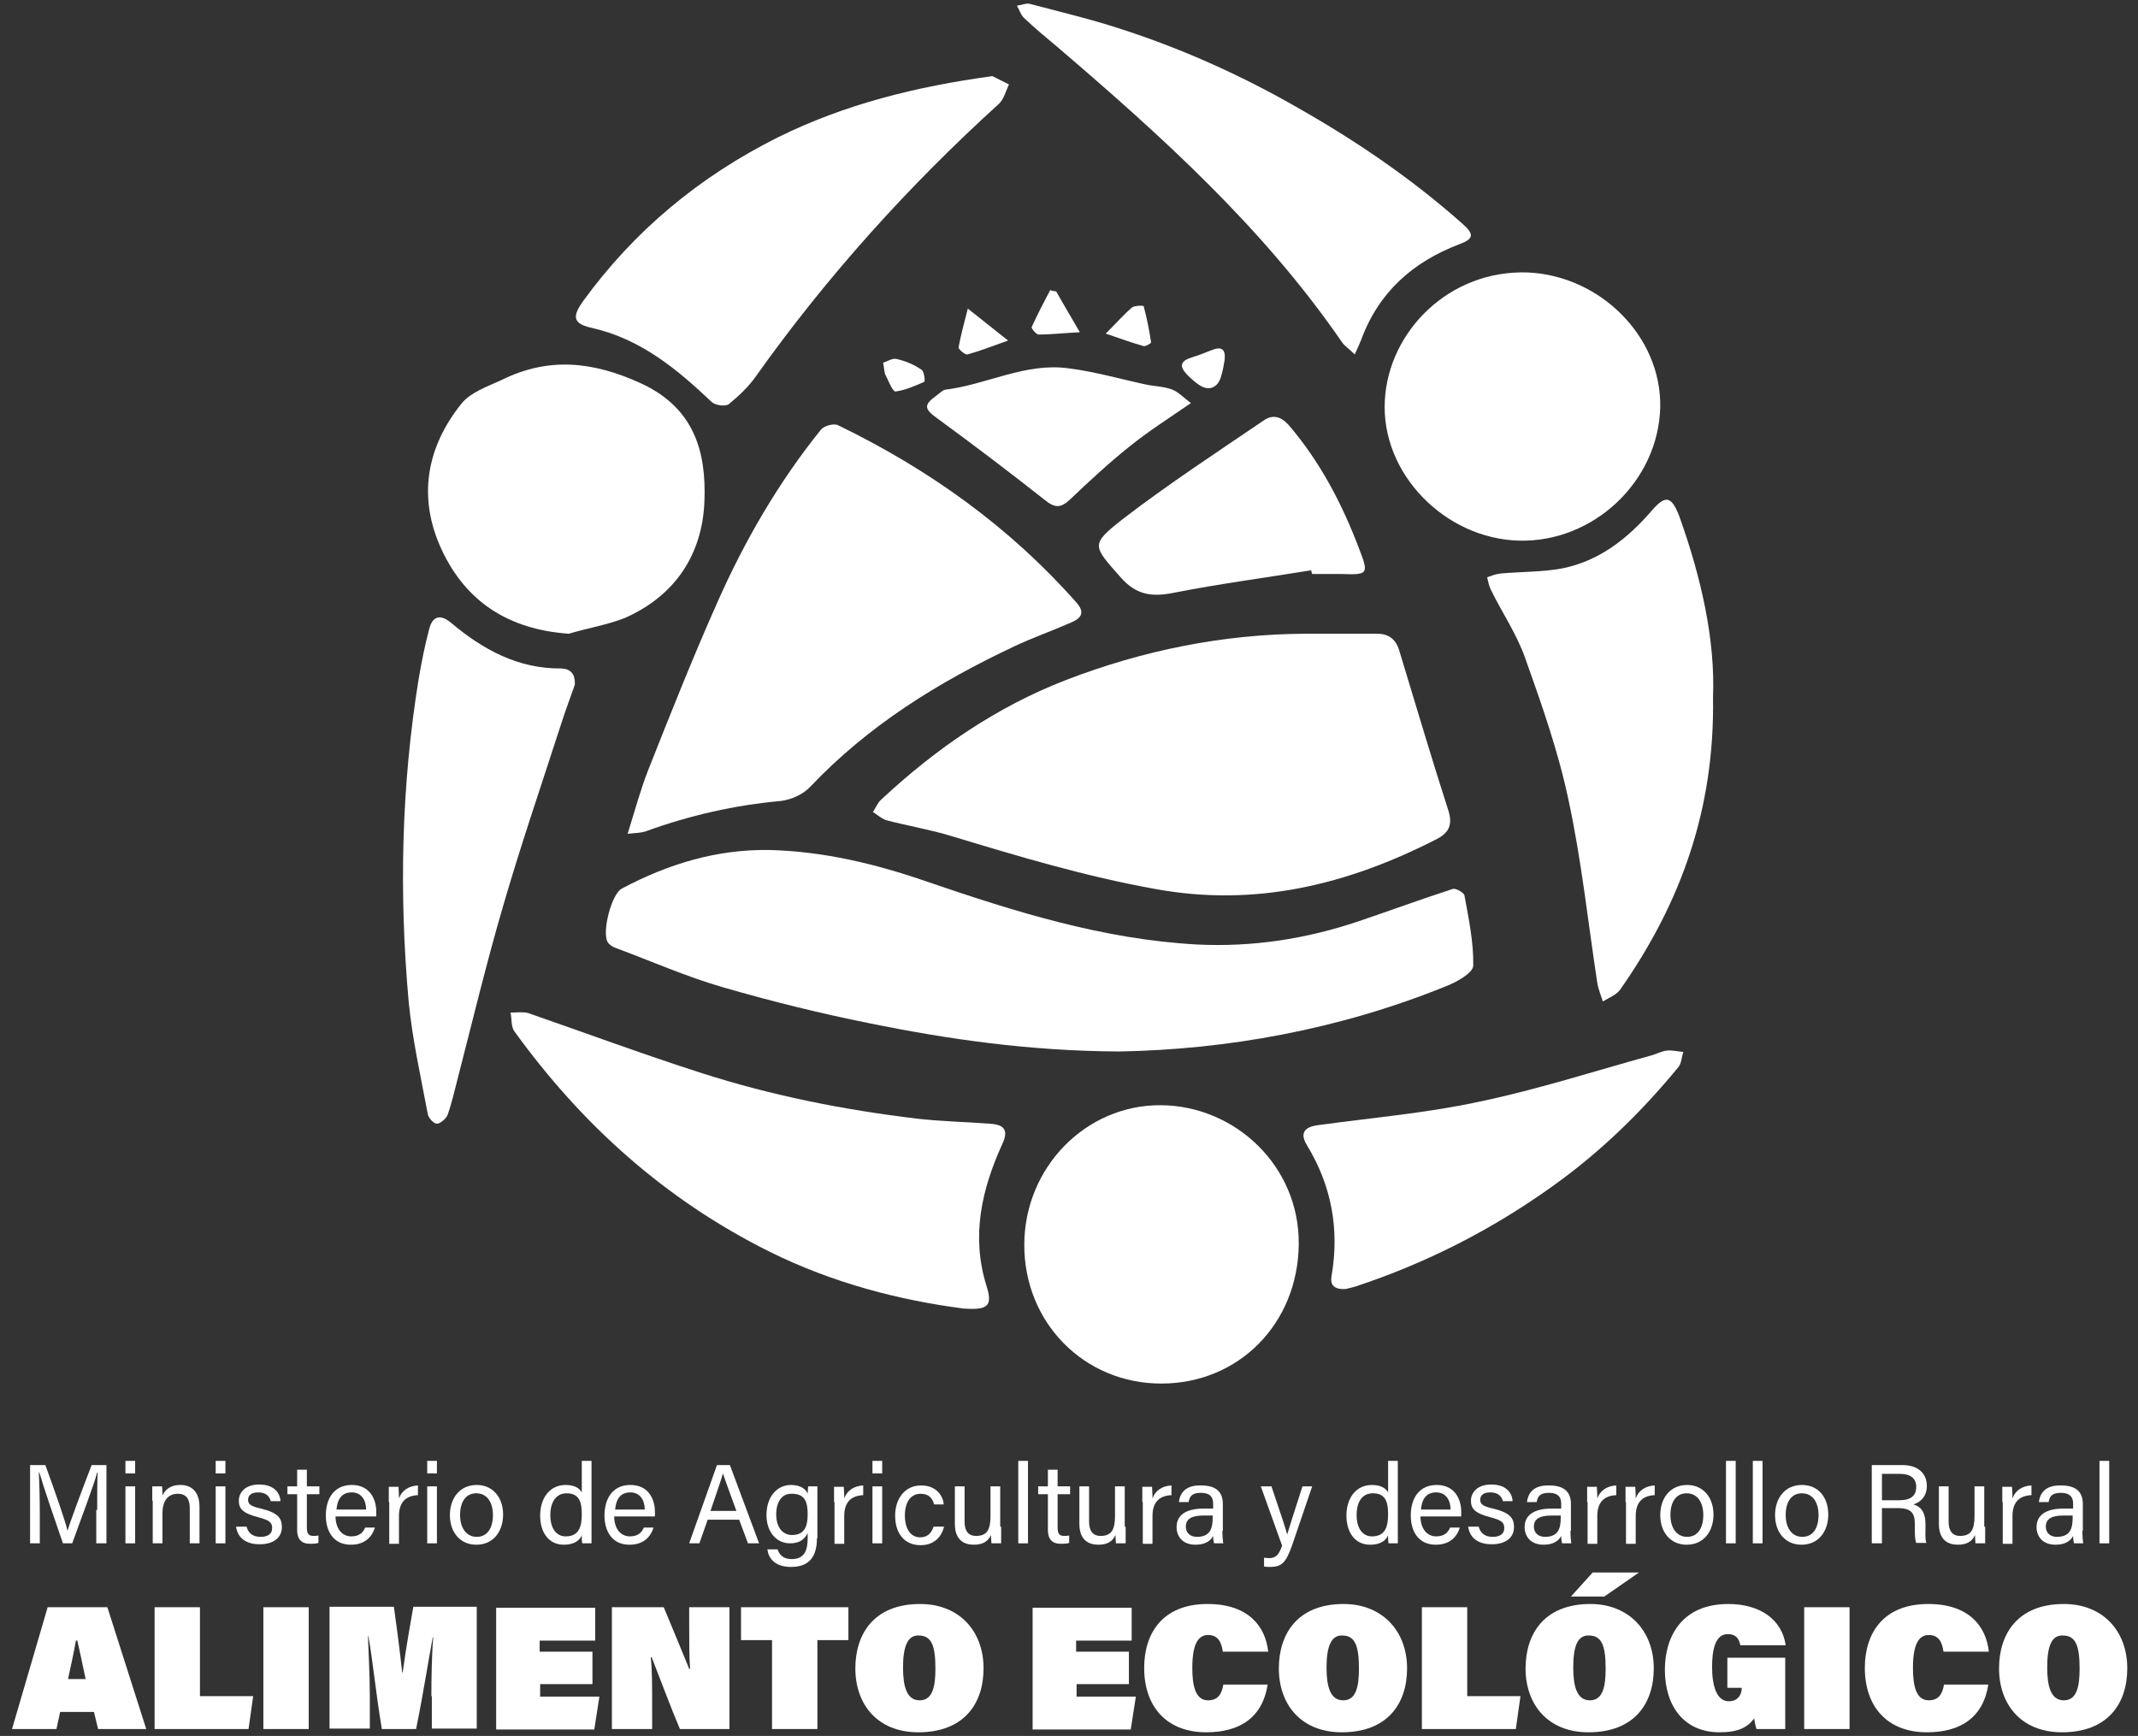 <svg width="117" height="95" viewBox="0 0 117 95" fill="none" xmlns="http://www.w3.org/2000/svg">
<rect x="0" y="0" width="117" height="95" fill="#333333" stroke="none"/>
<path d="M71.428 34.681C72.745 34.681 74.037 34.681 75.354 34.681C75.987 34.681 76.392 34.985 76.57 35.593C77.456 38.508 78.317 41.423 79.254 44.337C79.508 45.123 79.305 45.579 78.596 45.934C73.733 48.418 68.692 49.66 63.196 48.646C59.396 47.962 55.749 46.872 52.076 45.757C50.911 45.402 49.695 45.199 48.53 44.895C48.252 44.819 48.024 44.591 47.77 44.439C47.922 44.211 48.024 43.932 48.226 43.755C51.215 40.967 54.533 38.685 58.333 37.215C62.537 35.593 66.919 34.706 71.428 34.681Z" fill="white"/>
<path d="M61.245 57.543C56.331 57.517 51.924 56.884 47.568 55.996C44.908 55.464 42.248 54.805 39.614 54.045C37.588 53.462 35.638 52.6 33.662 51.865C33.51 51.815 33.333 51.688 33.257 51.561C32.927 51.029 33.459 48.9 34.042 48.621C36.575 47.278 39.234 46.467 42.122 46.517C45.085 46.593 47.922 47.278 50.708 48.241C55.521 49.888 60.359 51.409 65.501 51.688C68.54 51.84 71.478 51.384 74.341 50.42C76.063 49.837 77.785 49.204 79.508 48.646C79.66 48.596 80.116 48.849 80.141 49.001C80.369 50.268 80.648 51.561 80.622 52.854C80.597 53.259 79.685 53.766 79.077 53.994C73.251 56.351 67.122 57.441 61.245 57.543Z" fill="white"/>
<path d="M34.346 45.63C34.751 44.338 35.055 43.197 35.486 42.107C36.701 39.04 37.917 35.974 39.26 32.957C40.754 29.586 42.603 26.393 44.934 23.503C45.111 23.301 45.643 23.149 45.871 23.275C50.835 25.683 55.242 28.826 58.915 32.983C59.498 33.642 58.991 33.92 58.485 34.123C57.497 34.554 56.484 34.909 55.521 35.365C51.367 37.317 47.517 39.699 44.326 43.07C43.946 43.476 43.312 43.755 42.755 43.831C40.222 44.059 37.765 44.616 35.384 45.478C35.131 45.58 34.827 45.58 34.346 45.63Z" fill="white"/>
<path d="M52.71 71.609C49.214 71.153 45.567 70.216 42.097 68.492C36.398 65.653 31.838 61.547 28.14 56.428C27.963 56.174 28.014 55.769 27.938 55.414C28.267 55.414 28.622 55.363 28.9 55.439C32.041 56.529 35.182 57.695 38.348 58.709C42.198 59.95 46.149 60.736 50.177 61.218C51.494 61.37 52.836 61.395 54.179 61.497C55.014 61.547 55.192 61.902 54.837 62.637C53.723 65.096 53.14 67.63 53.976 70.342C54.331 71.457 54.103 71.711 52.71 71.609Z" fill="white"/>
<path d="M93.743 38.153C93.844 44.338 91.945 49.483 88.652 54.172C88.449 54.45 88.044 54.603 87.715 54.805C87.613 54.476 87.461 54.121 87.41 53.791C86.904 50.471 86.549 47.1 85.84 43.805C85.283 41.144 84.371 38.559 83.459 35.999C83.003 34.706 82.193 33.515 81.585 32.273C81.484 32.07 81.433 31.817 81.382 31.589C81.61 31.513 81.863 31.411 82.117 31.386C83.231 31.285 84.396 31.31 85.486 31.107C87.512 30.702 89.057 29.485 90.374 27.964C91.134 27.077 91.463 27.128 91.894 28.243C93.084 31.563 93.87 34.985 93.743 38.153Z" fill="white"/>
<path d="M63.55 75.716C59.321 75.716 56.028 72.37 56.053 68.087C56.078 63.879 59.422 60.458 63.525 60.483C67.578 60.508 71.124 63.803 71.073 68.112C71.023 72.421 67.806 75.716 63.55 75.716Z" fill="white"/>
<path d="M31.129 34.681C27.861 34.453 25.506 32.958 24.163 30.068C22.846 27.229 23.328 24.467 25.278 22.059C25.785 21.451 26.696 21.146 27.456 20.792C30.014 19.524 32.446 19.778 35.055 20.969C37.993 22.312 38.652 24.72 38.55 27.407C38.449 30.322 36.955 32.603 34.194 33.819C33.231 34.199 32.142 34.377 31.129 34.681Z" fill="white"/>
<path d="M54.305 4.165C54.508 4.266 54.862 4.444 55.217 4.621C55.04 4.976 54.938 5.432 54.66 5.686C49.721 10.172 45.263 15.114 41.387 20.564C40.982 21.146 40.45 21.653 39.893 22.11C39.715 22.262 39.158 22.186 38.956 22.008C37.056 20.209 35.08 18.561 32.421 17.953C31.382 17.725 31.281 17.37 31.889 16.508C34.7 12.63 38.272 9.665 42.578 7.511C46.225 5.711 50.075 4.748 54.305 4.165Z" fill="white"/>
<path d="M90.855 22.287C90.754 26.342 87.208 29.688 83.13 29.587C79.077 29.485 75.556 25.912 75.784 21.907C75.987 18.13 79.305 14.759 83.611 14.911C87.588 15.089 90.931 18.434 90.855 22.287Z" fill="white"/>
<path d="M74.138 19.398C73.834 19.093 73.581 18.941 73.429 18.713C69.123 12.453 63.525 7.409 57.801 2.517C57.193 2.01 56.585 1.504 56.028 0.971C55.85 0.794 55.775 0.515 55.648 0.312C55.876 0.287 56.154 0.16 56.357 0.211C58.079 0.667 59.802 1.073 61.474 1.63C64.817 2.72 68.008 4.165 71.048 5.914C74.265 7.739 77.304 9.817 80.065 12.275C80.698 12.833 80.623 13.086 79.863 13.365C77.33 14.329 75.455 15.976 74.493 18.587C74.417 18.789 74.316 18.992 74.138 19.398Z" fill="white"/>
<path d="M31.458 37.469C31.205 38.179 30.926 38.939 30.673 39.725C29.609 43.02 28.495 46.264 27.532 49.584C26.62 52.702 25.86 55.87 25.05 59.013C24.873 59.697 24.721 60.381 24.493 61.015C24.417 61.218 24.087 61.497 23.91 61.497C23.733 61.497 23.429 61.167 23.404 60.939C23.024 58.911 22.568 56.884 22.365 54.831C21.833 48.9 21.96 42.969 22.922 37.089C23.074 36.202 23.252 35.315 23.48 34.453C23.657 33.718 24.087 33.591 24.67 34.073C26.418 35.543 28.343 36.607 30.724 36.582C31.23 36.607 31.484 36.886 31.458 37.469Z" fill="white"/>
<path d="M73.632 70.545C73.024 70.57 72.77 70.342 72.872 69.81C73.302 67.275 72.872 64.893 71.529 62.688C71.124 62.029 71.352 61.674 72.137 61.573C75.101 61.167 78.089 60.914 81.002 60.28C84.143 59.621 87.208 58.633 90.323 57.771C90.627 57.695 90.931 57.517 91.235 57.492C91.514 57.467 91.818 57.543 92.122 57.568C92.02 57.847 92.02 58.202 91.843 58.404C89.842 60.838 87.613 63.017 85.03 64.868C81.686 67.275 78.064 69.126 74.138 70.418C73.935 70.469 73.733 70.52 73.632 70.545Z" fill="white"/>
<path d="M71.757 31.209C69.275 31.614 66.767 31.944 64.31 32.425C63.094 32.679 62.208 32.603 61.321 31.589C59.802 29.865 59.65 29.815 61.423 28.421C63.93 26.494 66.565 24.771 69.174 22.997C69.629 22.692 70.06 22.769 70.491 23.225C72.238 25.253 73.454 27.584 74.391 30.068C74.923 31.437 74.847 31.462 73.378 31.411C72.846 31.411 72.34 31.411 71.808 31.411C71.782 31.335 71.757 31.285 71.757 31.209Z" fill="white"/>
<path d="M65.171 22.059C63.956 22.895 62.841 23.605 61.803 24.441C60.663 25.354 59.599 26.342 58.56 27.331C58.054 27.812 57.725 27.812 57.167 27.356C55.242 25.835 53.267 24.34 51.291 22.895C50.582 22.388 50.531 22.16 51.24 21.653C51.418 21.527 51.57 21.349 51.747 21.324C54.001 21.045 56.129 19.828 58.484 20.158C59.903 20.335 61.296 20.741 62.715 21.045C63.196 21.146 63.702 21.146 64.158 21.324C64.488 21.451 64.792 21.78 65.171 22.059Z" fill="white"/>
<path d="M57.801 15.95C58.181 16.635 58.586 17.294 59.093 18.181C58.13 18.232 57.497 18.308 56.838 18.308C56.712 18.308 56.433 17.978 56.458 17.902C56.762 17.218 57.117 16.559 57.471 15.874C57.573 15.925 57.699 15.925 57.801 15.95Z" fill="white"/>
<path d="M52.963 16.888C53.697 17.471 54.331 17.978 55.167 18.637C54.229 18.967 53.596 19.22 52.938 19.398C52.811 19.423 52.456 19.119 52.456 19.017C52.583 18.308 52.786 17.598 52.963 16.888Z" fill="white"/>
<path d="M60.511 18.257C61.119 17.649 61.499 17.218 61.929 16.838C62.081 16.711 62.588 16.711 62.588 16.762C62.765 17.421 62.892 18.079 62.993 18.738C62.993 18.789 62.689 18.967 62.588 18.941C61.955 18.764 61.321 18.536 60.511 18.257Z" fill="white"/>
<path d="M67.02 19.676C66.97 19.98 66.919 20.31 66.818 20.614C66.641 21.222 66.159 21.425 65.627 21.07C65.399 20.918 65.171 20.715 64.969 20.513C64.513 20.031 64.589 19.752 65.247 19.549C65.602 19.448 65.957 19.296 66.286 19.169C66.843 18.941 67.071 19.093 67.02 19.676Z" fill="white"/>
<path d="M48.328 19.854C48.556 19.778 48.86 19.575 49.087 19.651C49.543 19.752 50.025 19.955 50.43 20.234C50.582 20.335 50.633 20.868 50.582 20.893C50.075 21.121 49.543 21.349 49.011 21.425C48.859 21.451 48.632 20.868 48.48 20.564C48.378 20.386 48.404 20.234 48.328 19.854Z" fill="white"/>
<path d="M5.319 82.635C5.319 81.849 5.319 81.038 5.344 80.582H5.319C5.141 81.266 4.432 83.117 3.951 84.46H3.444C3.064 83.37 2.355 81.292 2.153 80.582H2.127C2.153 81.089 2.178 82.027 2.178 82.762V84.46H1.646V80.177H2.482C2.963 81.495 3.571 83.218 3.698 83.776C3.799 83.37 4.508 81.495 5.015 80.177H5.825V84.46H5.268V82.635H5.319Z" fill="white"/>
<path d="M6.864 79.948H7.396V80.633H6.864V79.948ZM6.864 81.342H7.396V84.46H6.864V81.342Z" fill="white"/>
<path d="M8.333 82.128C8.333 81.849 8.333 81.596 8.333 81.342H8.865C8.89 81.444 8.89 81.773 8.89 81.849C9.017 81.57 9.27 81.266 9.878 81.266C10.461 81.266 10.917 81.621 10.917 82.457V84.46H10.385V82.534C10.385 82.052 10.207 81.748 9.726 81.748C9.144 81.748 8.89 82.204 8.89 82.812V84.46H8.358V82.128H8.333Z" fill="white"/>
<path d="M11.803 79.948H12.335V80.633H11.803V79.948ZM11.803 81.342H12.335V84.46H11.803V81.342Z" fill="white"/>
<path d="M13.5 83.573C13.601 83.902 13.829 84.105 14.26 84.105C14.716 84.105 14.893 83.902 14.893 83.624C14.893 83.319 14.741 83.193 14.159 83.041C13.272 82.812 13.069 82.559 13.069 82.128C13.069 81.697 13.399 81.241 14.184 81.241C14.995 81.241 15.324 81.697 15.349 82.153H14.817C14.767 81.951 14.615 81.672 14.133 81.672C13.703 81.672 13.576 81.875 13.576 82.078C13.576 82.306 13.703 82.432 14.285 82.559C15.222 82.787 15.425 83.091 15.425 83.573C15.425 84.13 14.994 84.511 14.209 84.511C13.399 84.511 12.993 84.105 12.918 83.547H13.5V83.573Z" fill="white"/>
<path d="M15.729 81.342H16.261V80.43H16.793V81.342H17.477V81.773H16.793V83.598C16.793 83.902 16.869 84.054 17.148 84.054C17.224 84.054 17.325 84.054 17.426 84.029V84.434C17.3 84.485 17.097 84.485 16.97 84.485C16.489 84.485 16.261 84.232 16.261 83.725V81.773H15.729V81.342Z" fill="white"/>
<path d="M18.363 82.99C18.363 83.623 18.693 84.08 19.224 84.08C19.706 84.08 19.883 83.826 19.984 83.598H20.516C20.39 84.004 20.06 84.536 19.199 84.536C18.211 84.536 17.831 83.75 17.831 82.939C17.831 82.001 18.287 81.266 19.25 81.266C20.263 81.266 20.592 82.077 20.592 82.736C20.592 82.838 20.592 82.914 20.592 82.99H18.363ZM20.035 82.61C20.035 82.103 19.782 81.672 19.25 81.672C18.693 81.672 18.465 82.052 18.414 82.61H20.035Z" fill="white"/>
<path d="M21.276 82.204C21.276 81.773 21.276 81.52 21.276 81.368H21.808C21.808 81.444 21.833 81.697 21.833 82.001C21.985 81.571 22.365 81.317 22.872 81.292V81.824C22.239 81.85 21.833 82.179 21.833 82.965V84.485H21.301V82.204H21.276Z" fill="white"/>
<path d="M23.379 79.948H23.91V80.633H23.379V79.948ZM23.379 81.342H23.91V84.46H23.379V81.342Z" fill="white"/>
<path d="M27.532 82.888C27.532 83.775 27.026 84.536 26.063 84.536C25.177 84.536 24.62 83.852 24.62 82.914C24.62 82.001 25.152 81.266 26.089 81.266C26.95 81.266 27.532 81.925 27.532 82.888ZM25.177 82.914C25.177 83.598 25.506 84.105 26.089 84.105C26.671 84.105 26.975 83.623 26.975 82.914C26.975 82.204 26.646 81.722 26.063 81.722C25.481 81.722 25.177 82.204 25.177 82.914Z" fill="white"/>
<path d="M32.37 79.948V83.573C32.37 83.877 32.37 84.156 32.37 84.46H31.864C31.838 84.384 31.838 84.13 31.838 84.029C31.686 84.358 31.357 84.536 30.851 84.536C30.04 84.536 29.559 83.877 29.559 82.939C29.559 81.976 30.091 81.266 30.952 81.266C31.509 81.266 31.737 81.494 31.838 81.672V79.948H32.37ZM30.116 82.914C30.116 83.674 30.471 84.08 30.952 84.08C31.686 84.08 31.838 83.547 31.838 82.863C31.838 82.179 31.686 81.722 31.003 81.722C30.471 81.722 30.116 82.153 30.116 82.914Z" fill="white"/>
<path d="M33.611 82.99C33.611 83.623 33.941 84.08 34.473 84.08C34.954 84.08 35.131 83.826 35.233 83.598H35.764C35.638 84.004 35.309 84.536 34.447 84.536C33.46 84.536 33.08 83.75 33.08 82.939C33.08 82.001 33.535 81.266 34.498 81.266C35.511 81.266 35.84 82.077 35.84 82.736C35.84 82.838 35.84 82.914 35.84 82.99H33.611ZM35.283 82.61C35.283 82.103 35.03 81.672 34.498 81.672C33.941 81.672 33.713 82.052 33.662 82.61H35.283Z" fill="white"/>
<path d="M38.728 83.167L38.272 84.46H37.715L39.235 80.177H39.944L41.54 84.46H40.932L40.45 83.167H38.728ZM40.298 82.686C39.893 81.57 39.665 80.962 39.564 80.633C39.463 80.988 39.209 81.723 38.88 82.686H40.298Z" fill="white"/>
<path d="M44.706 84.181C44.706 85.169 44.3 85.752 43.287 85.752C42.35 85.752 42.046 85.22 41.995 84.789H42.553C42.654 85.119 42.907 85.322 43.313 85.322C44.022 85.322 44.199 84.865 44.199 84.156V83.902C44.022 84.257 43.743 84.46 43.237 84.46C42.477 84.46 41.945 83.826 41.945 82.914C41.945 81.9 42.527 81.266 43.287 81.266C43.87 81.266 44.123 81.545 44.199 81.748C44.199 81.596 44.224 81.393 44.224 81.342H44.731C44.731 81.52 44.731 81.951 44.731 82.255V84.181H44.706ZM42.477 82.888C42.477 83.547 42.806 84.004 43.338 84.004C44.022 84.004 44.199 83.547 44.199 82.863C44.199 82.153 44.022 81.748 43.338 81.748C42.781 81.722 42.477 82.204 42.477 82.888Z" fill="white"/>
<path d="M45.643 82.204C45.643 81.773 45.643 81.52 45.643 81.368H46.175C46.175 81.444 46.2 81.697 46.2 82.001C46.352 81.571 46.732 81.317 47.239 81.292V81.824C46.606 81.85 46.2 82.179 46.2 82.965V84.485H45.668V82.204H45.643Z" fill="white"/>
<path d="M47.745 79.948H48.277V80.633H47.745V79.948ZM47.745 81.342H48.277V84.46H47.745V81.342Z" fill="white"/>
<path d="M51.671 83.522C51.545 84.055 51.165 84.561 50.379 84.561C49.518 84.561 48.986 83.953 48.986 82.939C48.986 82.052 49.493 81.292 50.405 81.292C51.291 81.292 51.621 81.925 51.646 82.331H51.114C51.038 82.001 50.835 81.748 50.379 81.748C49.822 81.748 49.518 82.23 49.518 82.939C49.518 83.649 49.822 84.131 50.354 84.131C50.734 84.131 50.962 83.928 51.089 83.548H51.671V83.522Z" fill="white"/>
<path d="M54.787 83.547C54.787 83.852 54.787 84.282 54.787 84.46H54.255C54.255 84.384 54.23 84.181 54.23 84.004C54.078 84.358 53.774 84.536 53.292 84.536C52.761 84.536 52.254 84.282 52.254 83.395V81.342H52.786V83.269C52.786 83.674 52.912 84.054 53.419 84.054C54.002 84.054 54.204 83.725 54.204 82.964V81.342H54.736V83.547H54.787Z" fill="white"/>
<path d="M55.724 84.46V79.948H56.256V84.46H55.724Z" fill="white"/>
<path d="M56.813 81.342H57.345V80.43H57.877V81.342H58.561V81.773H57.877V83.598C57.877 83.902 57.953 84.054 58.231 84.054C58.307 84.054 58.409 84.054 58.51 84.029V84.434C58.383 84.485 58.181 84.485 58.054 84.485C57.573 84.485 57.345 84.232 57.345 83.725V81.773H56.813V81.342Z" fill="white"/>
<path d="M61.6 83.547C61.6 83.852 61.6 84.282 61.6 84.46H61.069C61.069 84.384 61.043 84.181 61.043 84.004C60.891 84.358 60.587 84.536 60.106 84.536C59.574 84.536 59.068 84.282 59.068 83.395V81.342H59.599V83.269C59.599 83.674 59.726 84.054 60.233 84.054C60.815 84.054 61.018 83.725 61.018 82.964V81.342H61.55V83.547H61.6Z" fill="white"/>
<path d="M62.512 82.204C62.512 81.773 62.512 81.52 62.512 81.368H63.044C63.044 81.444 63.069 81.697 63.069 82.001C63.221 81.571 63.601 81.317 64.108 81.292V81.824C63.475 81.85 63.069 82.179 63.069 82.965V84.485H62.538V82.204H62.512Z" fill="white"/>
<path d="M66.894 83.776C66.894 84.054 66.919 84.359 66.945 84.46H66.438C66.413 84.384 66.388 84.232 66.388 84.054C66.286 84.257 66.033 84.536 65.425 84.536C64.691 84.536 64.387 84.054 64.387 83.573C64.387 82.888 64.944 82.559 65.856 82.559C66.084 82.559 66.261 82.559 66.388 82.559V82.305C66.388 82.027 66.312 81.697 65.704 81.697C65.172 81.697 65.096 81.951 65.045 82.204H64.513C64.564 81.773 64.817 81.266 65.729 81.292C66.489 81.292 66.919 81.596 66.919 82.305V83.776H66.894ZM66.362 82.939C66.261 82.939 66.033 82.939 65.856 82.939C65.222 82.939 64.893 83.117 64.893 83.547C64.893 83.877 65.121 84.105 65.501 84.105C66.261 84.105 66.362 83.598 66.362 83.04V82.939Z" fill="white"/>
<path d="M69.579 81.342C70.086 82.838 70.364 83.674 70.44 83.978C70.542 83.623 70.77 82.914 71.276 81.342H71.808L70.694 84.612C70.364 85.524 70.136 85.752 69.503 85.752C69.402 85.752 69.3 85.752 69.174 85.727V85.246C69.25 85.246 69.351 85.271 69.427 85.271C69.832 85.271 69.984 85.093 70.162 84.587L68.997 81.342H69.579Z" fill="white"/>
<path d="M76.494 79.948V83.573C76.494 83.877 76.494 84.156 76.494 84.46H75.987C75.962 84.384 75.962 84.13 75.962 84.029C75.81 84.358 75.481 84.536 74.974 84.536C74.164 84.536 73.682 83.877 73.682 82.939C73.682 81.976 74.214 81.266 75.076 81.266C75.633 81.266 75.861 81.494 75.962 81.672V79.948H76.494ZM74.24 82.914C74.24 83.674 74.594 84.08 75.076 84.08C75.81 84.08 75.962 83.547 75.962 82.863C75.962 82.179 75.81 81.722 75.126 81.722C74.569 81.722 74.24 82.153 74.24 82.914Z" fill="white"/>
<path d="M77.735 82.99C77.735 83.623 78.064 84.08 78.596 84.08C79.078 84.08 79.255 83.826 79.356 83.598H79.888C79.761 84.004 79.432 84.536 78.571 84.536C77.583 84.536 77.203 83.75 77.203 82.939C77.203 82.001 77.659 81.266 78.621 81.266C79.635 81.266 79.964 82.077 79.964 82.736C79.964 82.838 79.964 82.914 79.964 82.99H77.735ZM79.381 82.61C79.381 82.103 79.128 81.672 78.596 81.672C78.039 81.672 77.811 82.052 77.76 82.61H79.381Z" fill="white"/>
<path d="M80.927 83.573C81.028 83.902 81.256 84.105 81.686 84.105C82.142 84.105 82.32 83.902 82.32 83.624C82.32 83.319 82.168 83.193 81.585 83.041C80.699 82.812 80.496 82.559 80.496 82.128C80.496 81.697 80.825 81.241 81.611 81.241C82.421 81.241 82.75 81.697 82.776 82.153H82.244C82.193 81.951 82.041 81.672 81.56 81.672C81.129 81.672 81.003 81.875 81.003 82.078C81.003 82.306 81.129 82.432 81.712 82.559C82.649 82.787 82.852 83.091 82.852 83.573C82.852 84.13 82.421 84.511 81.636 84.511C80.825 84.511 80.42 84.105 80.344 83.547H80.927V83.573Z" fill="white"/>
<path d="M85.942 83.776C85.942 84.054 85.967 84.359 85.992 84.46H85.486C85.46 84.384 85.435 84.232 85.435 84.054C85.334 84.257 85.081 84.536 84.473 84.536C83.738 84.536 83.434 84.054 83.434 83.573C83.434 82.888 83.991 82.559 84.903 82.559C85.131 82.559 85.308 82.559 85.435 82.559V82.305C85.435 82.027 85.359 81.697 84.751 81.697C84.219 81.697 84.143 81.951 84.093 82.204H83.561C83.611 81.773 83.865 81.266 84.776 81.292C85.536 81.292 85.967 81.596 85.967 82.305V83.776H85.942ZM85.41 82.939C85.308 82.939 85.081 82.939 84.903 82.939C84.27 82.939 83.941 83.117 83.941 83.547C83.941 83.877 84.169 84.105 84.549 84.105C85.308 84.105 85.41 83.598 85.41 83.04V82.939Z" fill="white"/>
<path d="M86.854 82.204C86.854 81.773 86.854 81.52 86.854 81.368H87.386C87.386 81.444 87.411 81.697 87.411 82.001C87.563 81.571 87.943 81.317 88.449 81.292V81.824C87.816 81.85 87.411 82.179 87.411 82.965V84.485H86.879V82.204H86.854Z" fill="white"/>
<path d="M88.956 82.204C88.956 81.773 88.956 81.52 88.956 81.368H89.488C89.488 81.444 89.513 81.697 89.513 82.001C89.665 81.571 90.045 81.317 90.552 81.292V81.824C89.918 81.85 89.513 82.179 89.513 82.965V84.485H88.981V82.204H88.956Z" fill="white"/>
<path d="M93.769 82.888C93.769 83.775 93.262 84.536 92.299 84.536C91.413 84.536 90.856 83.852 90.856 82.914C90.856 82.001 91.388 81.266 92.325 81.266C93.186 81.266 93.769 81.925 93.769 82.888ZM91.413 82.914C91.413 83.598 91.742 84.105 92.325 84.105C92.907 84.105 93.211 83.623 93.211 82.914C93.211 82.204 92.882 81.722 92.299 81.722C91.717 81.722 91.413 82.204 91.413 82.914Z" fill="white"/>
<path d="M94.453 84.46V79.948H94.984V84.46H94.453Z" fill="white"/>
<path d="M95.921 84.46V79.948H96.453V84.46H95.921Z" fill="white"/>
<path d="M100.05 82.888C100.05 83.775 99.544 84.536 98.581 84.536C97.695 84.536 97.138 83.852 97.138 82.914C97.138 82.001 97.669 81.266 98.607 81.266C99.493 81.266 100.05 81.925 100.05 82.888ZM97.72 82.914C97.72 83.598 98.049 84.105 98.632 84.105C99.214 84.105 99.518 83.623 99.518 82.914C99.518 82.204 99.189 81.722 98.607 81.722C98.024 81.722 97.72 82.204 97.72 82.914Z" fill="white"/>
<path d="M102.988 82.584V84.46H102.431V80.177H104.103C104.989 80.177 105.445 80.658 105.445 81.317C105.445 81.875 105.116 82.204 104.711 82.331C105.065 82.432 105.369 82.686 105.369 83.421V83.598C105.369 83.902 105.344 84.257 105.42 84.435H104.863C104.787 84.257 104.787 83.928 104.787 83.522V83.421C104.787 82.812 104.609 82.534 103.85 82.534H102.988V82.584ZM102.988 82.103H103.926C104.584 82.103 104.863 81.849 104.863 81.368C104.863 80.912 104.559 80.658 103.976 80.658H102.988V82.103Z" fill="white"/>
<path d="M108.637 83.547C108.637 83.852 108.637 84.282 108.637 84.46H108.105C108.105 84.384 108.079 84.181 108.079 84.004C107.927 84.358 107.624 84.536 107.142 84.536C106.61 84.536 106.104 84.282 106.104 83.395V81.342H106.636V83.269C106.636 83.674 106.762 84.054 107.269 84.054C107.852 84.054 108.054 83.725 108.054 82.964V81.342H108.586V83.547H108.637Z" fill="white"/>
<path d="M109.574 82.204C109.574 81.773 109.574 81.52 109.574 81.368H110.106C110.106 81.444 110.131 81.697 110.131 82.001C110.283 81.571 110.663 81.317 111.17 81.292V81.824C110.536 81.85 110.131 82.179 110.131 82.965V84.485H109.599V82.204H109.574Z" fill="white"/>
<path d="M113.956 83.776C113.956 84.054 113.981 84.359 114.006 84.46H113.5C113.475 84.384 113.449 84.232 113.449 84.054C113.348 84.257 113.095 84.536 112.487 84.536C111.752 84.536 111.448 84.054 111.448 83.573C111.448 82.888 112.005 82.559 112.917 82.559C113.145 82.559 113.323 82.559 113.449 82.559V82.305C113.449 82.027 113.373 81.697 112.765 81.697C112.233 81.697 112.157 81.951 112.107 82.204H111.575C111.626 81.773 111.879 81.266 112.791 81.292C113.551 81.292 113.981 81.596 113.981 82.305V83.776H113.956ZM113.424 82.939C113.323 82.939 113.095 82.939 112.917 82.939C112.284 82.939 111.955 83.117 111.955 83.547C111.955 83.877 112.183 84.105 112.563 84.105C113.323 84.105 113.424 83.598 113.424 83.04V82.939Z" fill="white"/>
<path d="M114.893 84.46V79.948H115.425V84.46H114.893Z" fill="white"/>
<path d="M3.292 93.686L3.09 94.623H0.658L2.608 87.957H5.876L8.003 94.623H5.369L5.141 93.686H3.292ZM4.685 91.886C4.533 91.176 4.381 90.416 4.229 89.782H4.153C4.052 90.416 3.849 91.278 3.723 91.886H4.685Z" fill="white"/>
<path d="M8.46 87.957H10.942V92.824H13.855L13.601 94.623H8.46V87.957Z" fill="white"/>
<path d="M16.894 87.957V94.623H14.412V87.957H16.894Z" fill="white"/>
<path d="M23.606 92.824C23.606 91.886 23.632 90.442 23.708 89.605H23.682C23.429 90.923 23.201 92.495 22.77 94.624H20.896C20.541 92.469 20.415 90.974 20.162 89.554H20.136C20.162 90.34 20.238 91.658 20.238 92.799V94.598H18.034V87.932H21.555C21.631 88.439 21.859 90.137 22.011 91.531H22.036C22.213 90.213 22.492 88.642 22.619 87.932H26.089V94.598H23.632V92.824H23.606Z" fill="white"/>
<path d="M32.446 92.165H29.559V92.849H32.801L32.522 94.649H27.152V87.983H32.573V89.783H29.533V90.391H32.421V92.165H32.446Z" fill="white"/>
<path d="M33.485 94.623V87.957H36.322C36.828 89.174 37.335 90.391 37.715 91.328H37.765C37.715 90.771 37.715 89.706 37.715 88.616V87.957H39.918V94.623H37.208C36.803 93.686 36.018 91.607 35.663 90.695H35.612C35.688 91.354 35.688 92.114 35.688 93.66V94.623H33.485Z" fill="white"/>
<path d="M42.274 89.757H40.552V87.957H46.428V89.757H44.731V94.623H42.249V89.757H42.274Z" fill="white"/>
<path d="M53.824 91.303C53.824 93.255 52.735 94.801 50.253 94.801C48.024 94.801 46.808 93.28 46.808 91.303C46.808 89.453 47.796 87.78 50.354 87.78C52.482 87.78 53.824 89.25 53.824 91.303ZM49.417 91.253C49.417 92.292 49.62 93.052 50.329 93.052C51.038 93.052 51.19 92.292 51.19 91.329C51.19 90.137 51.013 89.504 50.278 89.504C49.67 89.478 49.417 90.112 49.417 91.253Z" fill="white"/>
<path d="M61.803 92.165H58.915V92.849H62.158L61.879 94.649H56.509V87.983H61.93V89.783H58.89V90.391H61.778V92.165H61.803Z" fill="white"/>
<path d="M69.376 92.165C69.098 93.99 67.857 94.801 66.008 94.801C63.829 94.801 62.614 93.382 62.614 91.278C62.614 89.402 63.601 87.78 66.084 87.78C68.313 87.78 69.25 88.997 69.402 90.391H66.919C66.844 89.909 66.692 89.478 66.109 89.478C65.526 89.478 65.248 90.061 65.248 91.278C65.248 92.14 65.374 93.052 66.109 93.052C66.692 93.052 66.869 92.647 66.945 92.19H69.376V92.165Z" fill="white"/>
<path d="M77.001 91.303C77.001 93.255 75.911 94.801 73.429 94.801C71.2 94.801 69.984 93.28 69.984 91.303C69.984 89.453 70.972 87.78 73.531 87.78C75.633 87.78 77.001 89.25 77.001 91.303ZM72.593 91.253C72.593 92.292 72.796 93.052 73.505 93.052C74.214 93.052 74.366 92.292 74.366 91.329C74.366 90.137 74.189 89.504 73.454 89.504C72.847 89.478 72.593 90.112 72.593 91.253Z" fill="white"/>
<path d="M77.811 87.957H80.293V92.824H83.206L82.953 94.623H77.811V87.957Z" fill="white"/>
<path d="M90.501 91.303C90.501 93.255 89.412 94.801 86.93 94.801C84.701 94.801 83.485 93.28 83.485 91.303C83.485 89.453 84.473 87.78 87.031 87.78C89.133 87.78 90.501 89.25 90.501 91.303ZM89.691 86.056L87.791 87.374H85.967L87.158 86.056H89.691ZM86.094 91.252C86.094 92.291 86.296 93.052 87.006 93.052C87.715 93.052 87.867 92.291 87.867 91.328C87.867 90.137 87.69 89.504 86.955 89.504C86.322 89.478 86.094 90.112 86.094 91.252Z" fill="white"/>
<path d="M97.745 94.624H96.124C96.073 94.472 96.023 94.269 95.997 94.041C95.618 94.547 95.111 94.801 94.098 94.801C92.173 94.801 91.109 93.382 91.109 91.379C91.109 89.58 92.021 87.78 94.579 87.78C96.301 87.78 97.517 88.617 97.72 90.036H95.238C95.162 89.656 94.984 89.428 94.554 89.428C93.844 89.428 93.692 90.34 93.692 91.227C93.692 92.266 93.946 93.103 94.604 93.103C95.212 93.103 95.314 92.596 95.314 92.393V92.368H94.528V90.72H97.695V94.624H97.745Z" fill="white"/>
<path d="M101.215 87.957V94.623H98.733V87.957H101.215Z" fill="white"/>
<path d="M108.814 92.165C108.535 93.99 107.294 94.801 105.445 94.801C103.267 94.801 102.051 93.382 102.051 91.278C102.051 89.402 103.039 87.78 105.521 87.78C107.75 87.78 108.687 88.997 108.839 90.391H106.357C106.281 89.909 106.129 89.478 105.546 89.478C104.964 89.478 104.685 90.061 104.685 91.278C104.685 92.14 104.812 93.052 105.546 93.052C106.129 93.052 106.306 92.647 106.382 92.19H108.814V92.165Z" fill="white"/>
<path d="M116.413 91.303C116.413 93.255 115.324 94.801 112.841 94.801C110.612 94.801 109.396 93.28 109.396 91.303C109.396 89.453 110.384 87.78 112.943 87.78C115.07 87.78 116.413 89.25 116.413 91.303ZM112.031 91.253C112.031 92.292 112.233 93.052 112.943 93.052C113.652 93.052 113.804 92.292 113.804 91.329C113.804 90.137 113.626 89.504 112.892 89.504C112.259 89.478 112.031 90.112 112.031 91.253Z" fill="white"/>
</svg>
